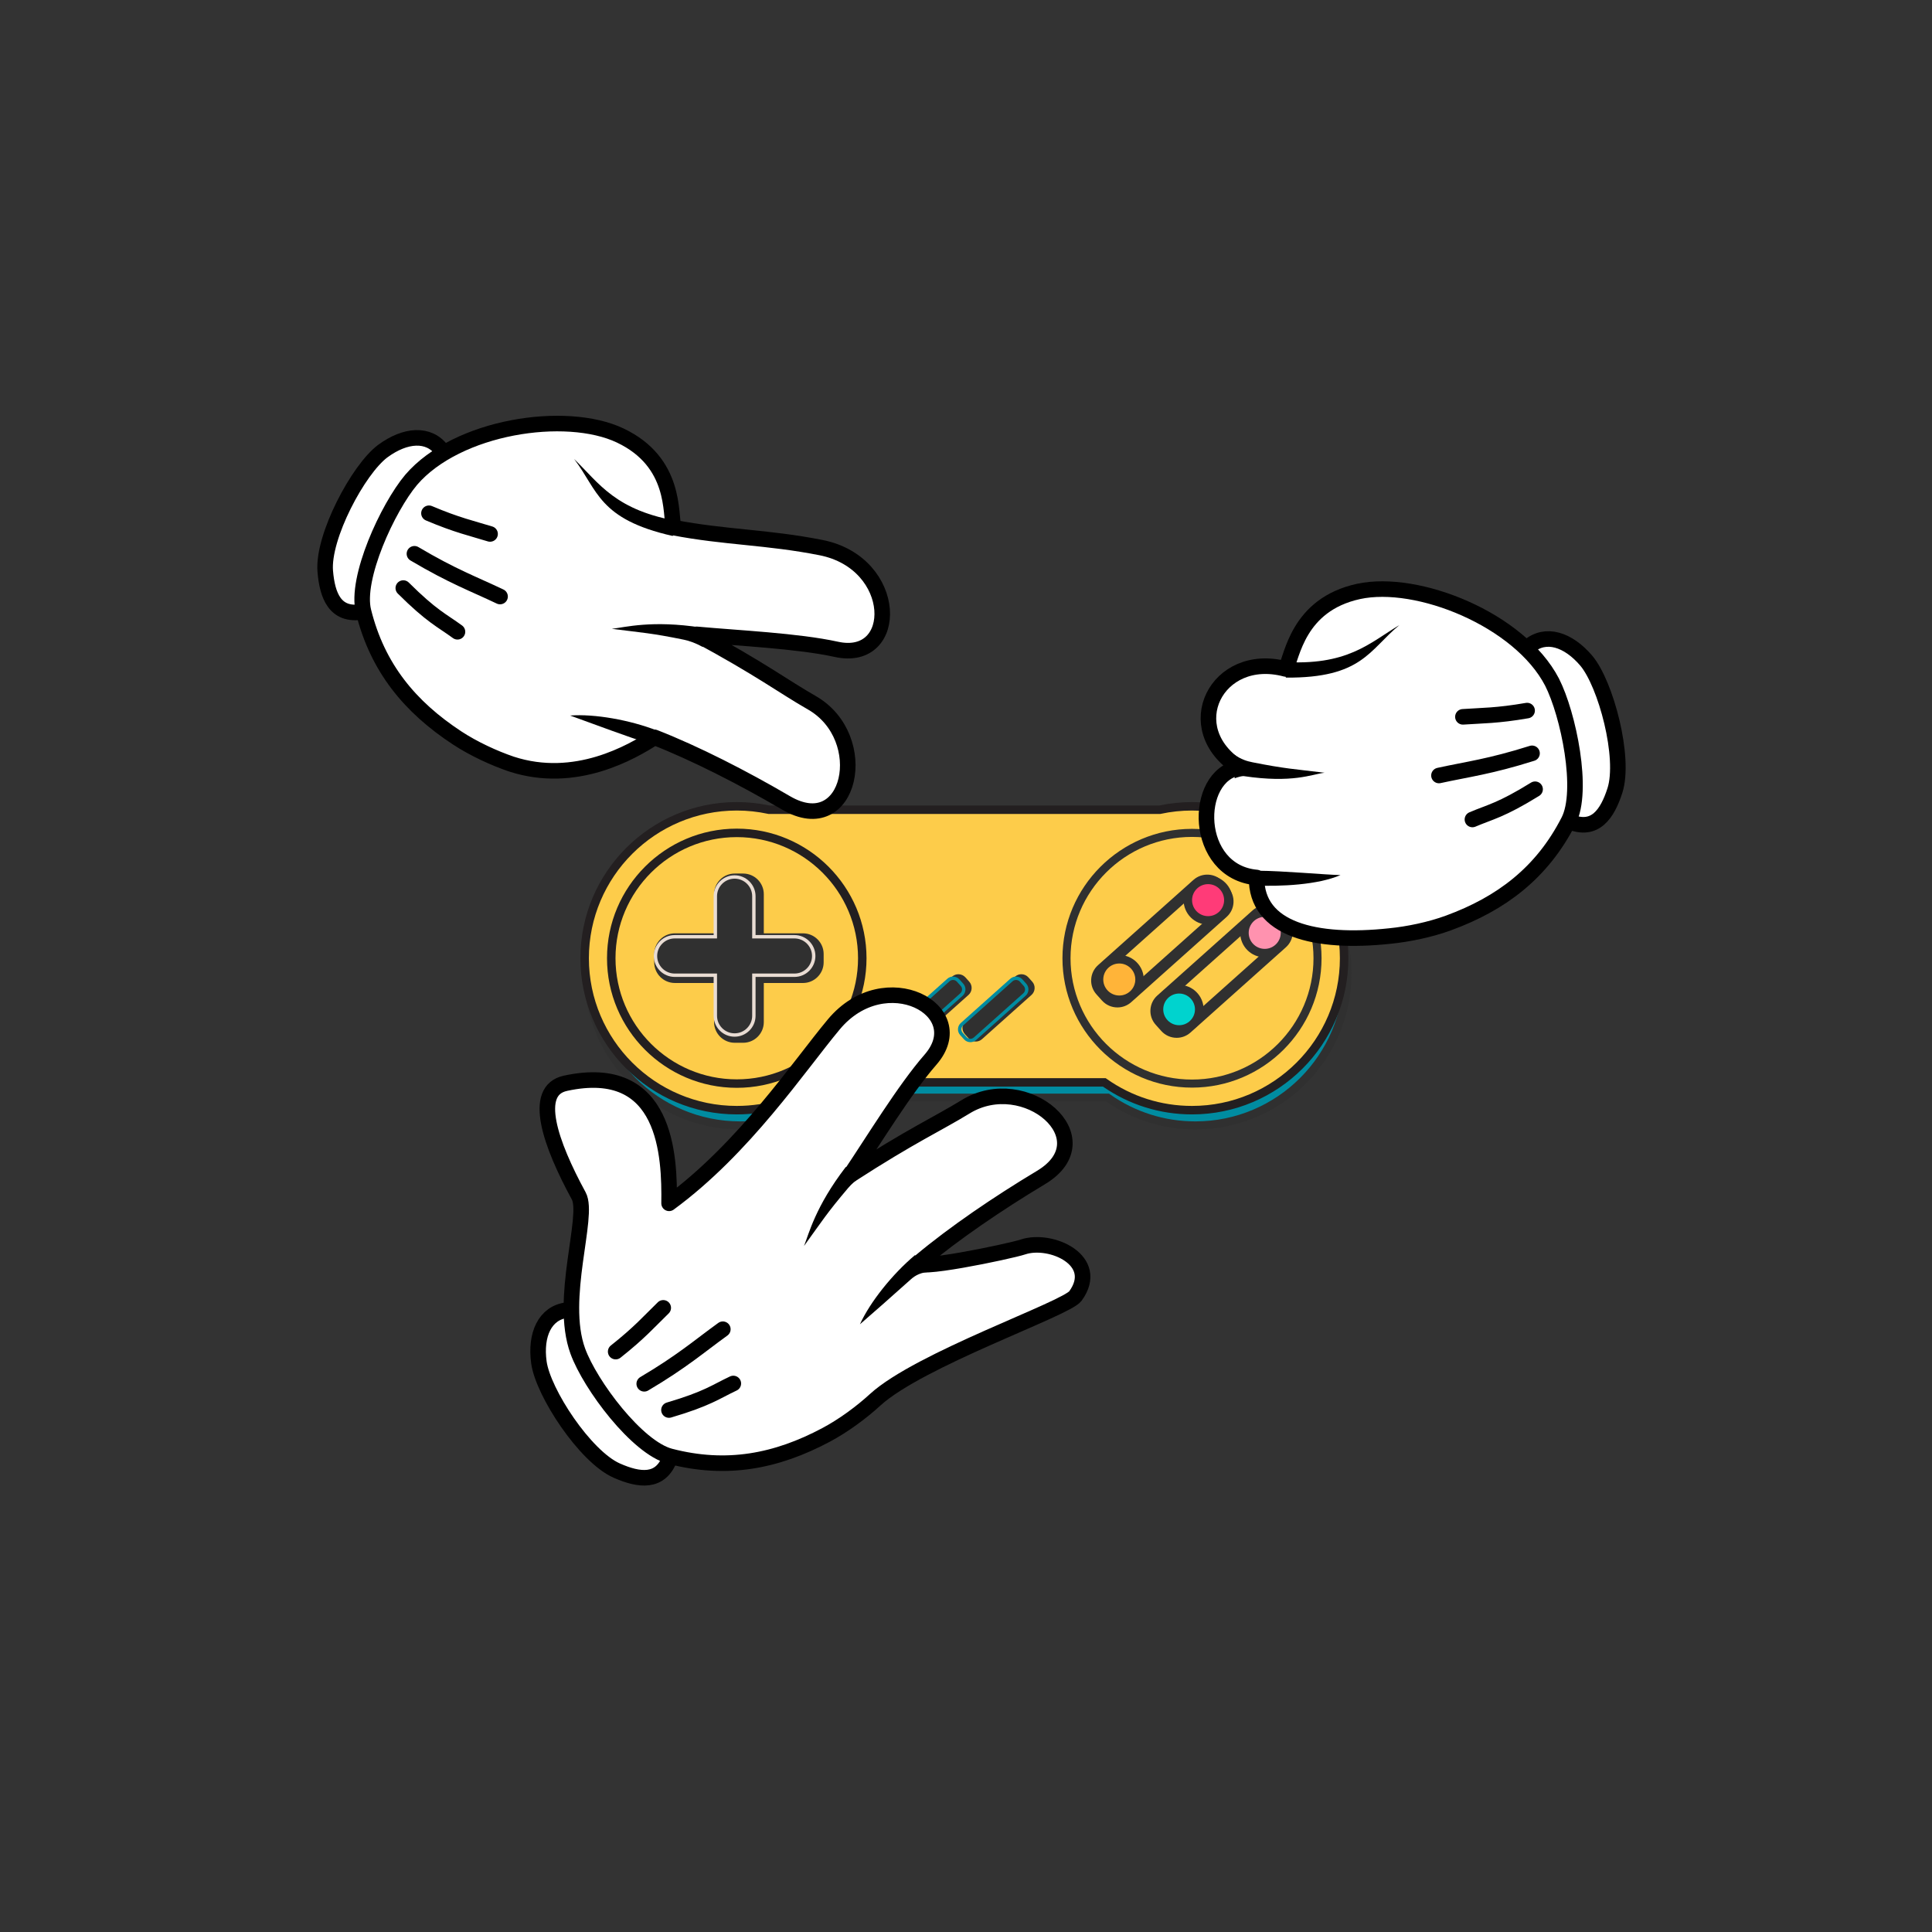 <svg xmlns="http://www.w3.org/2000/svg" xmlns:xlink="http://www.w3.org/1999/xlink" width="1080" zoomAndPan="magnify" viewBox="0 0 810 810" height="1080" preserveAspectRatio="xMidYMid meet" version="1.0"><rect x="0" y="0" width="810" height="810" fill="#333333" stroke="none"/><defs><clipPath id="id1"><path d="M 244 337 L 567 337 L 567 473.535 L 244 473.535 Z M 244 337 " clip-rule="nonzero"/></clipPath><clipPath id="id2"><path d="M 243 336.285 L 566 336.285 L 566 468 L 243 468 Z M 243 336.285 " clip-rule="nonzero"/></clipPath></defs><path fill="#008ca1" d="M 501.18 339.09 C 496.543 339.09 492.027 339.59 487.672 340.527 L 323.82 340.527 C 319.465 339.59 314.953 339.09 310.316 339.09 C 275.094 339.09 246.539 372.965 246.539 408.141 C 246.539 443.32 275.094 471.836 310.316 471.836 C 324.008 471.836 336.691 467.527 347.082 460.191 L 464.414 460.191 C 474.805 467.527 487.488 471.836 501.176 471.836 C 536.402 471.836 564.957 443.32 564.957 408.141 C 564.957 372.965 536.402 339.09 501.18 339.09 " fill-opacity="1" fill-rule="nonzero"/><g clip-path="url(#id1)"><path fill="#303030" d="M 346.547 458.508 L 464.949 458.508 L 465.391 458.812 C 475.895 466.23 488.27 470.148 501.18 470.148 C 535.414 470.148 563.266 442.332 563.266 408.141 C 563.266 372.258 534.254 340.777 501.18 340.777 C 496.762 340.777 492.34 341.246 488.031 342.176 L 487.855 342.215 L 323.645 342.215 L 323.465 342.176 C 319.16 341.246 314.734 340.777 310.316 340.777 C 277.242 340.777 248.23 372.258 248.23 408.141 C 248.23 442.332 276.082 470.148 310.316 470.148 C 323.223 470.148 335.602 466.23 346.109 458.812 Z M 501.18 473.523 C 487.746 473.523 474.863 469.5 463.879 461.879 L 347.617 461.879 C 336.629 469.5 323.746 473.523 310.316 473.523 C 274.219 473.523 244.848 444.191 244.848 408.141 C 244.848 390.637 251.812 372.836 263.961 359.297 C 276.625 345.176 293.09 337.402 310.316 337.402 C 314.914 337.402 319.516 337.883 324 338.836 L 487.496 338.836 C 491.98 337.883 496.582 337.402 501.18 337.402 C 518.406 337.402 534.871 345.176 547.535 359.297 C 559.68 372.836 566.645 390.637 566.645 408.141 C 566.645 444.191 537.277 473.523 501.18 473.523 " fill-opacity="1" fill-rule="nonzero"/></g><path fill="#fdcc4a" d="M 499.754 338.047 C 495.121 338.047 490.605 338.547 486.25 339.484 L 322.398 339.484 C 318.043 338.547 313.527 338.047 308.895 338.047 C 273.672 338.047 245.113 366.562 245.113 401.742 C 245.113 436.922 273.672 465.441 308.895 465.441 C 322.586 465.441 335.27 461.129 345.656 453.793 L 462.992 453.793 C 473.379 461.129 486.062 465.441 499.754 465.441 C 534.977 465.441 563.535 436.922 563.535 401.742 C 563.535 366.562 534.977 338.047 499.754 338.047 " fill-opacity="1" fill-rule="nonzero"/><g clip-path="url(#id2)"><path fill="#231f20" d="M 345.094 452.02 L 463.555 452.02 L 464.016 452.344 C 474.508 459.75 486.867 463.664 499.754 463.664 C 533.941 463.664 561.754 435.887 561.754 401.742 C 561.754 367.602 533.941 339.82 499.754 339.82 C 495.348 339.82 490.93 340.293 486.625 341.219 L 486.438 341.258 L 322.211 341.258 L 322.023 341.219 C 317.723 340.293 313.305 339.82 308.895 339.82 C 274.707 339.82 246.895 367.602 246.895 401.742 C 246.895 435.887 274.707 463.664 308.895 463.664 C 321.781 463.664 334.141 459.75 344.633 452.344 Z M 499.754 467.219 C 486.316 467.219 473.426 463.191 462.43 455.574 L 346.219 455.574 C 335.223 463.191 322.332 467.219 308.895 467.219 C 272.746 467.219 243.336 437.848 243.336 401.742 C 243.336 365.645 272.746 336.27 308.895 336.27 C 313.488 336.27 318.098 336.754 322.586 337.707 L 486.062 337.707 C 490.551 336.754 495.16 336.27 499.754 336.27 C 535.902 336.27 565.312 365.645 565.312 401.742 C 565.312 437.848 535.902 467.219 499.754 467.219 " fill-opacity="1" fill-rule="nonzero"/></g><path fill="#fdcc4a" d="M 361.516 401.742 C 361.516 430.77 337.957 454.301 308.895 454.301 C 279.832 454.301 256.27 430.77 256.27 401.742 C 256.27 372.719 279.832 349.188 308.895 349.188 C 337.957 349.188 361.516 372.719 361.516 401.742 " fill-opacity="1" fill-rule="nonzero"/><path fill="#231f20" d="M 308.895 350.965 C 280.859 350.965 258.051 373.742 258.051 401.742 C 258.051 429.742 280.859 452.523 308.895 452.523 C 336.93 452.523 359.738 429.742 359.738 401.742 C 359.738 373.742 336.93 350.965 308.895 350.965 Z M 308.895 456.074 C 278.898 456.074 254.492 431.703 254.492 401.742 C 254.492 371.785 278.898 347.41 308.895 347.41 C 338.891 347.41 363.293 371.785 363.293 401.742 C 363.293 431.703 338.891 456.074 308.895 456.074 " fill-opacity="1" fill-rule="nonzero"/><path fill="#fdcc4a" d="M 552.379 401.742 C 552.379 430.77 528.816 454.301 499.754 454.301 C 470.691 454.301 447.133 430.77 447.133 401.742 C 447.133 372.719 470.691 349.188 499.754 349.188 C 528.816 349.188 552.379 372.719 552.379 401.742 " fill-opacity="1" fill-rule="nonzero"/><path fill="#303030" d="M 499.754 350.879 C 471.672 350.879 448.824 373.695 448.824 401.742 C 448.824 429.793 471.672 452.613 499.754 452.613 C 527.84 452.613 550.688 429.793 550.688 401.742 C 550.688 373.695 527.84 350.879 499.754 350.879 Z M 499.754 455.988 C 469.809 455.988 445.441 431.652 445.441 401.742 C 445.441 371.836 469.809 347.5 499.754 347.5 C 529.703 347.5 554.066 371.836 554.066 401.742 C 554.066 431.652 529.703 455.988 499.754 455.988 " fill-opacity="1" fill-rule="nonzero"/><path fill="#303030" d="M 311.559 434.84 L 308.047 434.84 C 304.559 434.84 301.727 432.012 301.727 428.527 L 301.727 374.898 C 301.727 371.41 304.559 368.586 308.047 368.586 L 311.559 368.586 C 315.047 368.586 317.879 371.41 317.879 374.898 L 317.879 428.527 C 317.879 432.012 315.047 434.84 311.559 434.84 " fill-opacity="1" fill-rule="nonzero"/><path fill="#303030" d="M 308.047 370.926 C 305.855 370.926 304.074 372.707 304.074 374.898 L 304.074 428.523 C 304.074 430.715 305.855 432.496 308.047 432.496 L 311.559 432.496 C 313.75 432.496 315.531 430.715 315.531 428.523 L 315.531 374.898 C 315.531 372.707 313.75 370.926 311.559 370.926 Z M 311.559 437.188 L 308.047 437.188 C 303.27 437.188 299.379 433.301 299.379 428.523 L 299.379 374.898 C 299.379 370.121 303.27 366.238 308.047 366.238 L 311.559 366.238 C 316.34 366.238 320.227 370.121 320.227 374.898 L 320.227 428.523 C 320.227 433.301 316.34 437.188 311.559 437.188 " fill-opacity="1" fill-rule="nonzero"/><path fill="#303030" d="M 276.633 403.465 L 276.633 399.957 C 276.633 396.469 279.465 393.645 282.953 393.645 L 336.652 393.645 C 340.141 393.645 342.973 396.469 342.973 399.957 L 342.973 403.465 C 342.973 406.953 340.141 409.781 336.652 409.781 L 282.953 409.781 C 279.465 409.781 276.633 406.953 276.633 403.465 " fill-opacity="1" fill-rule="nonzero"/><path fill="#303030" d="M 282.953 395.992 C 280.762 395.992 278.98 397.77 278.98 399.957 L 278.98 403.465 C 278.98 405.652 280.762 407.434 282.953 407.434 L 336.652 407.434 C 338.844 407.434 340.625 405.652 340.625 403.465 L 340.625 399.957 C 340.625 397.77 338.844 395.992 336.652 395.992 Z M 336.652 412.125 L 282.953 412.125 C 278.176 412.125 274.285 408.238 274.285 403.465 L 274.285 399.957 C 274.285 395.188 278.176 391.301 282.953 391.301 L 336.652 391.301 C 341.43 391.301 345.32 395.188 345.32 399.957 L 345.32 403.465 C 345.32 408.238 341.43 412.125 336.652 412.125 " fill-opacity="1" fill-rule="nonzero"/><path fill="#e9dcd3" d="M 282.891 393.445 C 278.828 393.445 275.523 396.75 275.523 400.805 C 275.523 404.863 278.828 408.16 282.891 408.16 L 300.617 408.16 L 300.617 425.867 C 300.617 429.922 303.922 433.223 307.984 433.223 C 312.047 433.223 315.352 429.922 315.352 425.867 L 315.352 408.16 L 333.078 408.16 C 337.141 408.16 340.445 404.863 340.445 400.805 C 340.445 396.75 337.141 393.445 333.078 393.445 L 315.352 393.445 L 315.352 375.742 C 315.352 371.688 312.047 368.383 307.984 368.383 C 303.922 368.383 300.617 371.688 300.617 375.742 L 300.617 393.445 Z M 307.984 434.645 C 303.137 434.645 299.195 430.707 299.195 425.867 L 299.195 409.582 L 282.891 409.582 C 278.043 409.582 274.102 405.645 274.102 400.805 C 274.102 395.961 278.043 392.023 282.891 392.023 L 299.195 392.023 L 299.195 375.742 C 299.195 370.902 303.137 366.965 307.984 366.965 C 312.832 366.965 316.773 370.902 316.773 375.742 L 316.773 392.023 L 333.078 392.023 C 337.926 392.023 341.867 395.961 341.867 400.805 C 341.867 405.645 337.926 409.582 333.078 409.582 L 316.773 409.582 L 316.773 425.867 C 316.773 430.707 312.832 434.645 307.984 434.645 " fill-opacity="1" fill-rule="nonzero"/><path fill="#fdcc4a" d="M 463.766 417.926 L 461.426 415.312 C 459.098 412.711 459.32 408.723 461.926 406.395 L 501.941 370.637 C 504.543 368.312 508.539 368.531 510.867 371.133 L 513.207 373.742 C 515.535 376.344 515.312 380.336 512.715 382.664 L 472.695 418.422 C 470.094 420.746 466.094 420.523 463.766 417.926 " fill-opacity="1" fill-rule="nonzero"/><path fill="#303030" d="M 465.516 416.363 C 466.977 417.992 469.496 418.133 471.129 416.672 L 511.145 380.914 C 511.938 380.207 512.406 379.234 512.465 378.176 C 512.523 377.113 512.168 376.098 511.461 375.309 L 509.117 372.695 C 507.656 371.066 505.141 370.926 503.504 372.383 L 463.488 408.141 C 462.695 408.852 462.23 409.82 462.172 410.883 C 462.109 411.941 462.469 412.957 463.176 413.746 Z M 468.484 422.371 C 466.102 422.371 463.727 421.395 462.02 419.488 L 459.676 416.875 C 458.133 415.152 457.352 412.934 457.48 410.621 C 457.609 408.312 458.633 406.191 460.355 404.648 L 500.375 368.891 C 503.938 365.707 509.43 366.008 512.617 369.566 L 514.957 372.18 C 516.504 373.902 517.285 376.129 517.152 378.438 C 517.027 380.746 516.004 382.867 514.277 384.41 L 474.262 420.168 C 472.609 421.645 470.543 422.371 468.484 422.371 " fill-opacity="1" fill-rule="nonzero"/><path fill="#ff3b78" d="M 506.496 385.871 C 501.812 385.871 498.004 382.066 498.004 377.391 C 498.004 372.707 501.812 368.902 506.496 368.902 C 511.184 368.902 514.996 372.707 514.996 377.391 C 514.996 382.066 511.184 385.871 506.496 385.871 " fill-opacity="1" fill-rule="nonzero"/><path fill="#303030" d="M 506.496 367.129 C 500.824 367.129 496.227 371.719 496.227 377.391 C 496.227 383.055 500.824 387.648 506.496 387.648 C 512.176 387.648 516.773 383.055 516.773 377.391 C 516.773 371.719 512.176 367.129 506.496 367.129 Z M 506.496 370.68 C 510.203 370.68 513.215 373.691 513.215 377.391 C 513.215 381.09 510.203 384.098 506.496 384.098 C 502.793 384.098 499.781 381.09 499.781 377.391 C 499.781 373.691 502.793 370.68 506.496 370.68 " fill-opacity="1" fill-rule="nonzero"/><path fill="#ffb439" d="M 469.27 419.145 C 464.582 419.145 460.77 415.34 460.77 410.66 C 460.77 405.98 464.582 402.172 469.27 402.172 C 473.953 402.172 477.762 405.98 477.762 410.66 C 477.762 415.34 473.953 419.145 469.27 419.145 " fill-opacity="1" fill-rule="nonzero"/><path fill="#303030" d="M 469.27 400.398 C 463.59 400.398 458.992 404.992 458.992 410.66 C 458.992 416.324 463.59 420.922 469.27 420.922 C 474.941 420.922 479.539 416.324 479.539 410.66 C 479.539 404.992 474.941 400.398 469.27 400.398 Z M 469.27 403.949 C 472.973 403.949 475.984 406.961 475.984 410.66 C 475.984 414.359 472.973 417.371 469.27 417.371 C 465.562 417.371 462.551 414.359 462.551 410.66 C 462.551 406.961 465.562 403.949 469.27 403.949 " fill-opacity="1" fill-rule="nonzero"/><path fill="#fdcc4a" d="M 488.609 430.664 L 486.266 428.051 C 483.941 425.453 484.16 421.461 486.766 419.133 L 526.781 383.375 C 529.387 381.051 533.379 381.273 535.711 383.871 L 538.051 386.484 C 540.379 389.082 540.156 393.074 537.555 395.398 L 497.535 431.16 C 494.938 433.484 490.938 433.262 488.609 430.664 " fill-opacity="1" fill-rule="nonzero"/><path fill="#303030" d="M 490.359 429.098 C 491.82 430.73 494.34 430.871 495.973 429.41 L 535.988 393.652 C 536.781 392.945 537.25 391.973 537.305 390.914 C 537.363 389.855 537.008 388.836 536.301 388.047 L 533.961 385.434 C 532.5 383.801 529.98 383.668 528.348 385.125 L 488.332 420.883 C 487.539 421.59 487.07 422.562 487.012 423.617 C 486.953 424.68 487.312 425.695 488.016 426.488 Z M 493.324 435.109 C 490.941 435.109 488.57 434.137 486.859 432.227 L 484.52 429.617 C 482.973 427.891 482.195 425.668 482.324 423.359 C 482.453 421.051 483.473 418.93 485.199 417.387 L 525.219 381.629 C 528.777 378.445 534.273 378.75 537.461 382.309 L 539.801 384.922 C 541.344 386.641 542.125 388.863 541.996 391.172 C 541.867 393.484 540.848 395.605 539.121 397.148 L 499.105 432.906 C 497.449 434.383 495.383 435.109 493.324 435.109 " fill-opacity="1" fill-rule="nonzero"/><path fill="#00d3ce" d="M 494.344 431.637 C 489.68 431.637 485.883 427.844 485.883 423.188 C 485.883 418.523 489.68 414.734 494.344 414.734 C 499.012 414.734 502.809 418.523 502.809 423.188 C 502.809 427.844 499.012 431.637 494.344 431.637 " fill-opacity="1" fill-rule="nonzero"/><path fill="#303030" d="M 494.344 412.922 C 488.672 412.922 484.07 417.52 484.07 423.188 C 484.07 428.852 488.672 433.449 494.344 433.449 C 500.02 433.449 504.621 428.852 504.621 423.188 C 504.621 417.52 500.02 412.922 494.344 412.922 Z M 494.344 416.543 C 498.012 416.543 500.996 419.523 500.996 423.188 C 500.996 426.848 498.012 429.828 494.344 429.828 C 490.68 429.828 487.695 426.848 487.695 423.188 C 487.695 419.523 490.68 416.543 494.344 416.543 " fill-opacity="1" fill-rule="nonzero"/><path fill="#ff92af" d="M 530.242 399.594 C 525.559 399.594 521.746 395.785 521.746 391.105 C 521.746 386.43 525.559 382.621 530.242 382.621 C 534.93 382.621 538.742 386.43 538.742 391.105 C 538.742 395.785 534.93 399.594 530.242 399.594 " fill-opacity="1" fill-rule="nonzero"/><path fill="#303030" d="M 530.242 380.844 C 524.57 380.844 519.969 385.441 519.969 391.105 C 519.969 396.773 524.57 401.367 530.242 401.367 C 535.918 401.367 540.52 396.773 540.52 391.105 C 540.52 385.441 535.918 380.844 530.242 380.844 Z M 530.242 384.398 C 533.945 384.398 536.961 387.406 536.961 391.105 C 536.961 394.809 533.945 397.816 530.242 397.816 C 526.539 397.816 523.523 394.809 523.523 391.105 C 523.523 387.406 526.539 384.398 530.242 384.398 " fill-opacity="1" fill-rule="nonzero"/><path fill="#303030" d="M 380.535 434.652 L 378.91 432.84 C 377.852 431.66 377.953 429.848 379.133 428.789 L 399.891 410.242 C 401.07 409.188 402.887 409.289 403.945 410.469 L 405.57 412.281 C 406.629 413.461 406.527 415.273 405.344 416.332 L 384.59 434.879 C 383.406 435.934 381.59 435.836 380.535 434.652 " fill-opacity="1" fill-rule="nonzero"/><path fill="#303030" d="M 381.328 433.941 C 381.992 434.684 383.137 434.746 383.879 434.082 L 404.633 415.539 C 404.992 415.219 405.203 414.773 405.234 414.293 C 405.258 413.812 405.098 413.352 404.773 412.992 L 403.152 411.18 C 402.488 410.438 401.344 410.375 400.602 411.035 L 379.844 429.586 C 379.488 429.902 379.273 430.348 379.246 430.828 C 379.219 431.309 379.383 431.773 379.707 432.133 Z M 382.676 436.672 C 381.594 436.672 380.516 436.23 379.738 435.367 L 379.738 435.363 L 378.113 433.555 C 377.414 432.77 377.059 431.758 377.117 430.707 C 377.176 429.66 377.641 428.695 378.422 427.996 L 399.18 409.449 C 400.797 408.004 403.289 408.141 404.742 409.758 L 406.363 411.57 C 407.812 413.188 407.676 415.68 406.055 417.125 L 385.301 435.672 C 384.551 436.344 383.613 436.672 382.676 436.672 " fill-opacity="1" fill-rule="nonzero"/><path fill="#008ca1" d="M 399.566 410.848 C 399.055 410.848 398.535 411.027 398.125 411.398 L 377.371 429.941 C 376.484 430.738 376.406 432.105 377.203 432.992 L 378.824 434.805 C 379.621 435.691 380.988 435.77 381.879 434.973 L 402.633 416.43 C 403.52 415.637 403.598 414.266 402.801 413.379 L 401.18 411.566 C 400.75 411.09 400.16 410.848 399.566 410.848 Z M 380.438 436.941 C 379.453 436.941 378.473 436.543 377.766 435.75 L 376.141 433.938 C 374.824 432.469 374.949 430.199 376.422 428.883 L 397.18 410.34 C 398.648 409.023 400.922 409.148 402.238 410.617 L 403.863 412.43 C 405.18 413.902 405.051 416.172 403.578 417.484 L 382.828 436.035 C 382.145 436.641 381.289 436.941 380.438 436.941 " fill-opacity="1" fill-rule="nonzero"/><path fill="#303030" d="M 406.938 434.652 L 405.316 432.84 C 404.258 431.66 404.359 429.848 405.543 428.789 L 426.297 410.242 C 427.477 409.188 429.297 409.289 430.355 410.469 L 431.977 412.281 C 433.035 413.461 432.934 415.273 431.75 416.332 L 411 434.879 C 409.816 435.934 407.996 435.836 406.938 434.652 " fill-opacity="1" fill-rule="nonzero"/><path fill="#303030" d="M 407.734 433.941 C 408.398 434.684 409.543 434.746 410.285 434.082 L 431.039 415.539 C 431.781 414.875 431.848 413.73 431.184 412.992 L 429.559 411.18 C 428.895 410.438 427.75 410.375 427.008 411.035 L 406.254 429.586 C 405.512 430.246 405.445 431.387 406.109 432.133 Z M 409.082 436.672 C 408 436.672 406.922 436.23 406.145 435.363 L 404.523 433.555 C 403.82 432.77 403.465 431.758 403.523 430.707 C 403.582 429.66 404.047 428.695 404.828 427.996 L 425.586 409.449 C 427.207 408.004 429.699 408.141 431.148 409.758 L 432.77 411.57 C 434.223 413.188 434.082 415.68 432.461 417.129 L 411.711 435.672 C 410.957 436.344 410.016 436.672 409.082 436.672 " fill-opacity="1" fill-rule="nonzero"/><path fill="#008ca1" d="M 405.234 434.805 C 406.027 435.691 407.398 435.77 408.285 434.973 L 429.039 416.43 C 429.469 416.043 429.723 415.516 429.758 414.938 C 429.785 414.363 429.594 413.809 429.211 413.379 L 427.586 411.566 C 426.793 410.68 425.422 410.605 424.531 411.398 L 403.781 429.941 C 403.348 430.328 403.094 430.855 403.059 431.434 C 403.031 432.008 403.223 432.562 403.609 432.992 Z M 406.844 436.941 C 405.859 436.941 404.879 436.543 404.172 435.75 L 402.547 433.938 C 401.91 433.227 401.586 432.309 401.641 431.355 C 401.691 430.398 402.117 429.52 402.828 428.883 L 423.586 410.34 C 425.059 409.023 427.328 409.148 428.645 410.617 L 430.27 412.43 C 430.906 413.145 431.23 414.062 431.176 415.02 C 431.125 415.969 430.699 416.852 429.988 417.484 L 409.234 436.035 C 408.551 436.641 407.699 436.941 406.844 436.941 " fill-opacity="1" fill-rule="nonzero"/><path stroke-linecap="round" transform="matrix(-0.609, 1.487, -1.487, -0.609, 1791.277, 772.628)" fill-opacity="1" fill="#ffffff" fill-rule="nonzero" stroke-linejoin="round" d="M 89.47 1065.9 C 93.197 1072 88.988 1075.901 83.311 1078.801 C 75.281 1082.9 55.413 1080.899 48.612 1076.801 C 42.368 1073 39.599 1067.5 42.57 1062.601 " stroke="#000000" stroke-width="4.061" stroke-opacity="1" stroke-miterlimit="4"/><path stroke-linecap="round" transform="matrix(-0.609, 1.487, -1.487, -0.609, 1791.277, 772.628)" fill-opacity="1" fill="#ffffff" fill-rule="nonzero" stroke-linejoin="round" d="M 21.355 1020.999 C 20.497 1036.699 35.248 1061.301 52.718 1067.099 C 61.74 1070 82.044 1070.9 89.211 1065.601 C 101.489 1056.6 107.691 1044.9 110.499 1030.5 C 111.49 1025.4 111.74 1019.6 111.449 1014.801 C 110.161 997.237 96.622 986.913 90.845 982.871 C 90.663 971.421 91.822 957.62 93.66 944.649 C 96.41 925.25 69.319 930.139 66.929 948.34 C 65.809 956.861 63.871 963.851 61.82 982.93 C 58.675 972.649 53.389 957.89 51.614 947.69 C 48.688 930.86 24.556 940.95 28.567 961.45 C 31.297 975.409 35.635 985.69 38.306 998.99 C 35.499 1001.201 22.248 1004.7 21.355 1020.999 Z M 21.355 1020.999 " stroke="#000000" stroke-width="4.061" stroke-opacity="1" stroke-miterlimit="4"/><path fill="#000000" d="M 293.992 263.105 C 273.32 259.914 261.984 263.004 256.512 263.645 C 269.578 265.312 272.934 265.387 286.684 268.191 C 289.023 268.672 291.66 269.613 294.68 271.266 Z M 293.992 263.105 " fill-opacity="1" fill-rule="nonzero"/><path fill="#000000" d="M 275.555 306.316 C 264.117 301.852 249.273 299.223 239.023 299.992 C 251.512 304.574 261.375 308.176 273.371 312.262 C 273.383 312.23 274.344 309.258 275.547 306.312 Z M 275.555 306.316 " fill-opacity="1" fill-rule="nonzero"/><path stroke-linecap="round" transform="matrix(-0.609, 1.487, -1.487, -0.609, 1791.277, 772.628)" fill="none" stroke-linejoin="round" d="M 79.641 1058.299 C 83.678 1048.6 83.619 1045.8 84.836 1040.899 " stroke="#000000" stroke-width="4.061" stroke-opacity="1" stroke-miterlimit="4"/><path stroke-linecap="round" transform="matrix(-0.609, 1.487, -1.487, -0.609, 1791.277, 772.628)" fill="none" stroke-linejoin="round" d="M 70.26 1059.001 C 71.954 1047.5 71.685 1041.799 72.116 1034.099 " stroke="#000000" stroke-width="4.061" stroke-opacity="1" stroke-miterlimit="4"/><path stroke-linecap="round" transform="matrix(-0.609, 1.487, -1.487, -0.609, 1791.277, 772.628)" fill="none" stroke-linejoin="round" d="M 59.042 1059.501 C 59.139 1051.499 58.442 1047.699 57.993 1042.7 " stroke="#000000" stroke-width="4.061" stroke-opacity="1" stroke-miterlimit="4"/><path fill="#000000" d="M 285.312 218.664 C 257.992 214.234 251.277 202.645 240.699 192.438 C 250.652 205.445 250.855 217.672 282.023 224.703 Z M 285.312 218.664 " fill-opacity="1" fill-rule="nonzero"/><path stroke-linecap="round" transform="matrix(1.012, 1.248, -1.248, 1.012, 1520.63, -579.231)" fill-opacity="1" fill="#ffffff" fill-rule="nonzero" stroke-linejoin="round" d="M 89.47 1065.899 C 93.198 1072.026 88.988 1075.949 83.311 1078.848 C 75.282 1082.945 55.413 1080.949 48.612 1076.833 C 42.368 1073.057 39.598 1067.486 42.571 1062.65 " stroke="#000000" stroke-width="4.061" stroke-opacity="1" stroke-miterlimit="4"/><path stroke-linecap="round" transform="matrix(1.012, 1.248, -1.248, 1.012, 1520.63, -579.231)" fill-opacity="1" fill="#ffffff" fill-rule="nonzero" stroke-linejoin="round" d="M -3.603 1025.6 C -7.653 1033.618 6.213 1038.591 21.413 1041.397 C 27.316 1042.489 38.92 1062.35 52.717 1067.095 C 61.694 1070.183 82.043 1070.941 89.211 1065.664 C 101.485 1056.628 107.691 1044.977 110.497 1030.575 C 111.492 1025.472 111.745 1019.64 111.455 1014.874 C 110.503 999.223 124.406 961.208 123.337 957.196 C 120.369 946.052 107.464 952.584 104.773 959.747 C 103.472 963.218 90.917 987.556 90.844 982.897 C 90.662 971.451 91.821 957.653 93.659 944.687 C 96.411 925.283 69.319 930.174 66.928 948.368 C 65.807 956.893 63.872 963.877 61.819 982.96 C 58.674 972.683 53.388 957.922 51.614 947.718 C 48.688 930.893 24.557 940.98 28.566 961.477 C 31.296 975.436 38.967 1000.048 37.768 1024.304 C 28.343 1016.445 8.607 1001.417 -3.605 1025.599 Z M -3.603 1025.6 " stroke="#000000" stroke-width="4.061" stroke-opacity="1" stroke-miterlimit="4"/><path fill="#000000" d="M 354.578 489.281 C 341.848 505.879 339.113 517.312 337.102 522.371 C 344.801 511.746 346.469 508.844 355.539 498.129 C 357.074 496.312 359.168 494.449 362.066 492.598 Z M 354.578 489.281 " fill-opacity="1" fill-rule="nonzero"/><path fill="#000000" d="M 383.629 526.207 C 374.23 534.086 364.789 545.848 360.535 555.211 C 365.602 550.832 374.242 543.23 381.812 536.426 C 383.867 534.578 386.152 533.434 390.074 533.164 C 387.449 531.309 385.637 528.672 383.629 526.207 Z M 383.629 526.207 " fill-opacity="1" fill-rule="nonzero"/><path stroke-linecap="round" transform="matrix(1.012, 1.248, -1.248, 1.012, 1520.63, -579.231)" fill="none" stroke-linejoin="round" d="M 79.641 1058.3 C 83.678 1048.622 83.618 1045.835 84.837 1040.896 " stroke="#000000" stroke-width="4.061" stroke-opacity="1" stroke-miterlimit="4"/><path stroke-linecap="round" transform="matrix(1.012, 1.248, -1.248, 1.012, 1520.63, -579.231)" fill="none" stroke-linejoin="round" d="M 70.259 1059 C 71.953 1047.526 71.683 1041.848 72.116 1034.103 " stroke="#000000" stroke-width="4.061" stroke-opacity="1" stroke-miterlimit="4"/><path stroke-linecap="round" transform="matrix(1.012, 1.248, -1.248, 1.012, 1520.63, -579.231)" fill="none" stroke-linejoin="round" d="M 59.04 1059.5 C 59.137 1051.52 58.442 1047.745 57.991 1042.669 " stroke="#000000" stroke-width="4.061" stroke-opacity="1" stroke-miterlimit="4"/><path stroke-linecap="round" transform="matrix(0.255, 1.586, 1.586, -0.255, -1055.177, 474.447)" fill-opacity="1" fill="#ffffff" fill-rule="nonzero" stroke-linejoin="round" d="M 89.471 1065.901 C 93.199 1072 88.988 1075.899 83.31 1078.8 C 75.28 1082.901 55.412 1080.9 48.61 1076.801 C 42.368 1072.999 39.599 1067.499 42.57 1062.6 " stroke="#000000" stroke-width="4.061" stroke-opacity="1" stroke-miterlimit="4"/><path stroke-linecap="round" transform="matrix(0.255, 1.586, 1.586, -0.255, -1055.177, 474.447)" fill-opacity="1" fill="#ffffff" fill-rule="nonzero" stroke-linejoin="round" d="M 21.354 1021 C 20.496 1036.7 35.248 1061.301 52.719 1067.1 C 61.739 1070 82.044 1070.9 89.211 1065.6 C 101.49 1056.6 107.689 1044.901 110.5 1030.501 C 111.491 1025.4 111.739 1019.601 111.449 1014.799 C 110.425 995.184 104.232 980.592 90.844 982.869 C 86.755 966.797 61.938 970.647 61.819 982.931 C 49.153 968.688 30.731 981.972 38.304 998.99 C 35.5 1001.2 22.249 1004.699 21.354 1021 Z M 21.354 1021 " stroke="#000000" stroke-width="4.061" stroke-opacity="1" stroke-miterlimit="4"/><path fill="#000000" d="M 521.367 325.379 C 542.059 328.453 549.852 324.641 555.316 323.969 C 542.242 322.375 538.887 322.32 525.121 319.594 C 522.781 319.129 520.371 318.406 517.516 316.395 L 517.645 326.328 C 517.18 326.469 519.875 325.387 521.367 325.379 Z M 521.367 325.379 " fill-opacity="1" fill-rule="nonzero"/><path fill="#000000" d="M 525.168 371.25 C 537.434 371.742 552.57 370.953 562.008 366.883 C 555.258 366.715 537.836 365.113 527.668 365.062 C 527.668 365.039 527.691 365.078 525.164 371.25 Z M 525.168 371.25 " fill-opacity="1" fill-rule="nonzero"/><path stroke-linecap="round" transform="matrix(0.255, 1.586, 1.586, -0.255, -1055.177, 474.447)" fill="none" stroke-linejoin="round" d="M 79.642 1058.299 C 83.678 1048.6 83.617 1045.8 84.838 1040.899 " stroke="#000000" stroke-width="4.061" stroke-opacity="1" stroke-miterlimit="4"/><path stroke-linecap="round" transform="matrix(0.255, 1.586, 1.586, -0.255, -1055.177, 474.447)" fill="none" stroke-linejoin="round" d="M 70.259 1059 C 71.952 1047.5 71.685 1041.801 72.116 1034.099 " stroke="#000000" stroke-width="4.061" stroke-opacity="1" stroke-miterlimit="4"/><path stroke-linecap="round" transform="matrix(0.255, 1.586, 1.586, -0.255, -1055.177, 474.447)" fill="none" stroke-linejoin="round" d="M 59.042 1059.501 C 59.139 1051.5 58.443 1047.699 57.992 1042.699 " stroke="#000000" stroke-width="4.061" stroke-opacity="1" stroke-miterlimit="4"/><path fill="#000000" d="M 537.289 277.469 C 564.898 279.367 574.074 269.609 586.695 262.074 C 574.043 272.477 571.066 284.336 539.117 284.094 Z M 537.289 277.469 " fill-opacity="1" fill-rule="nonzero"/></svg>